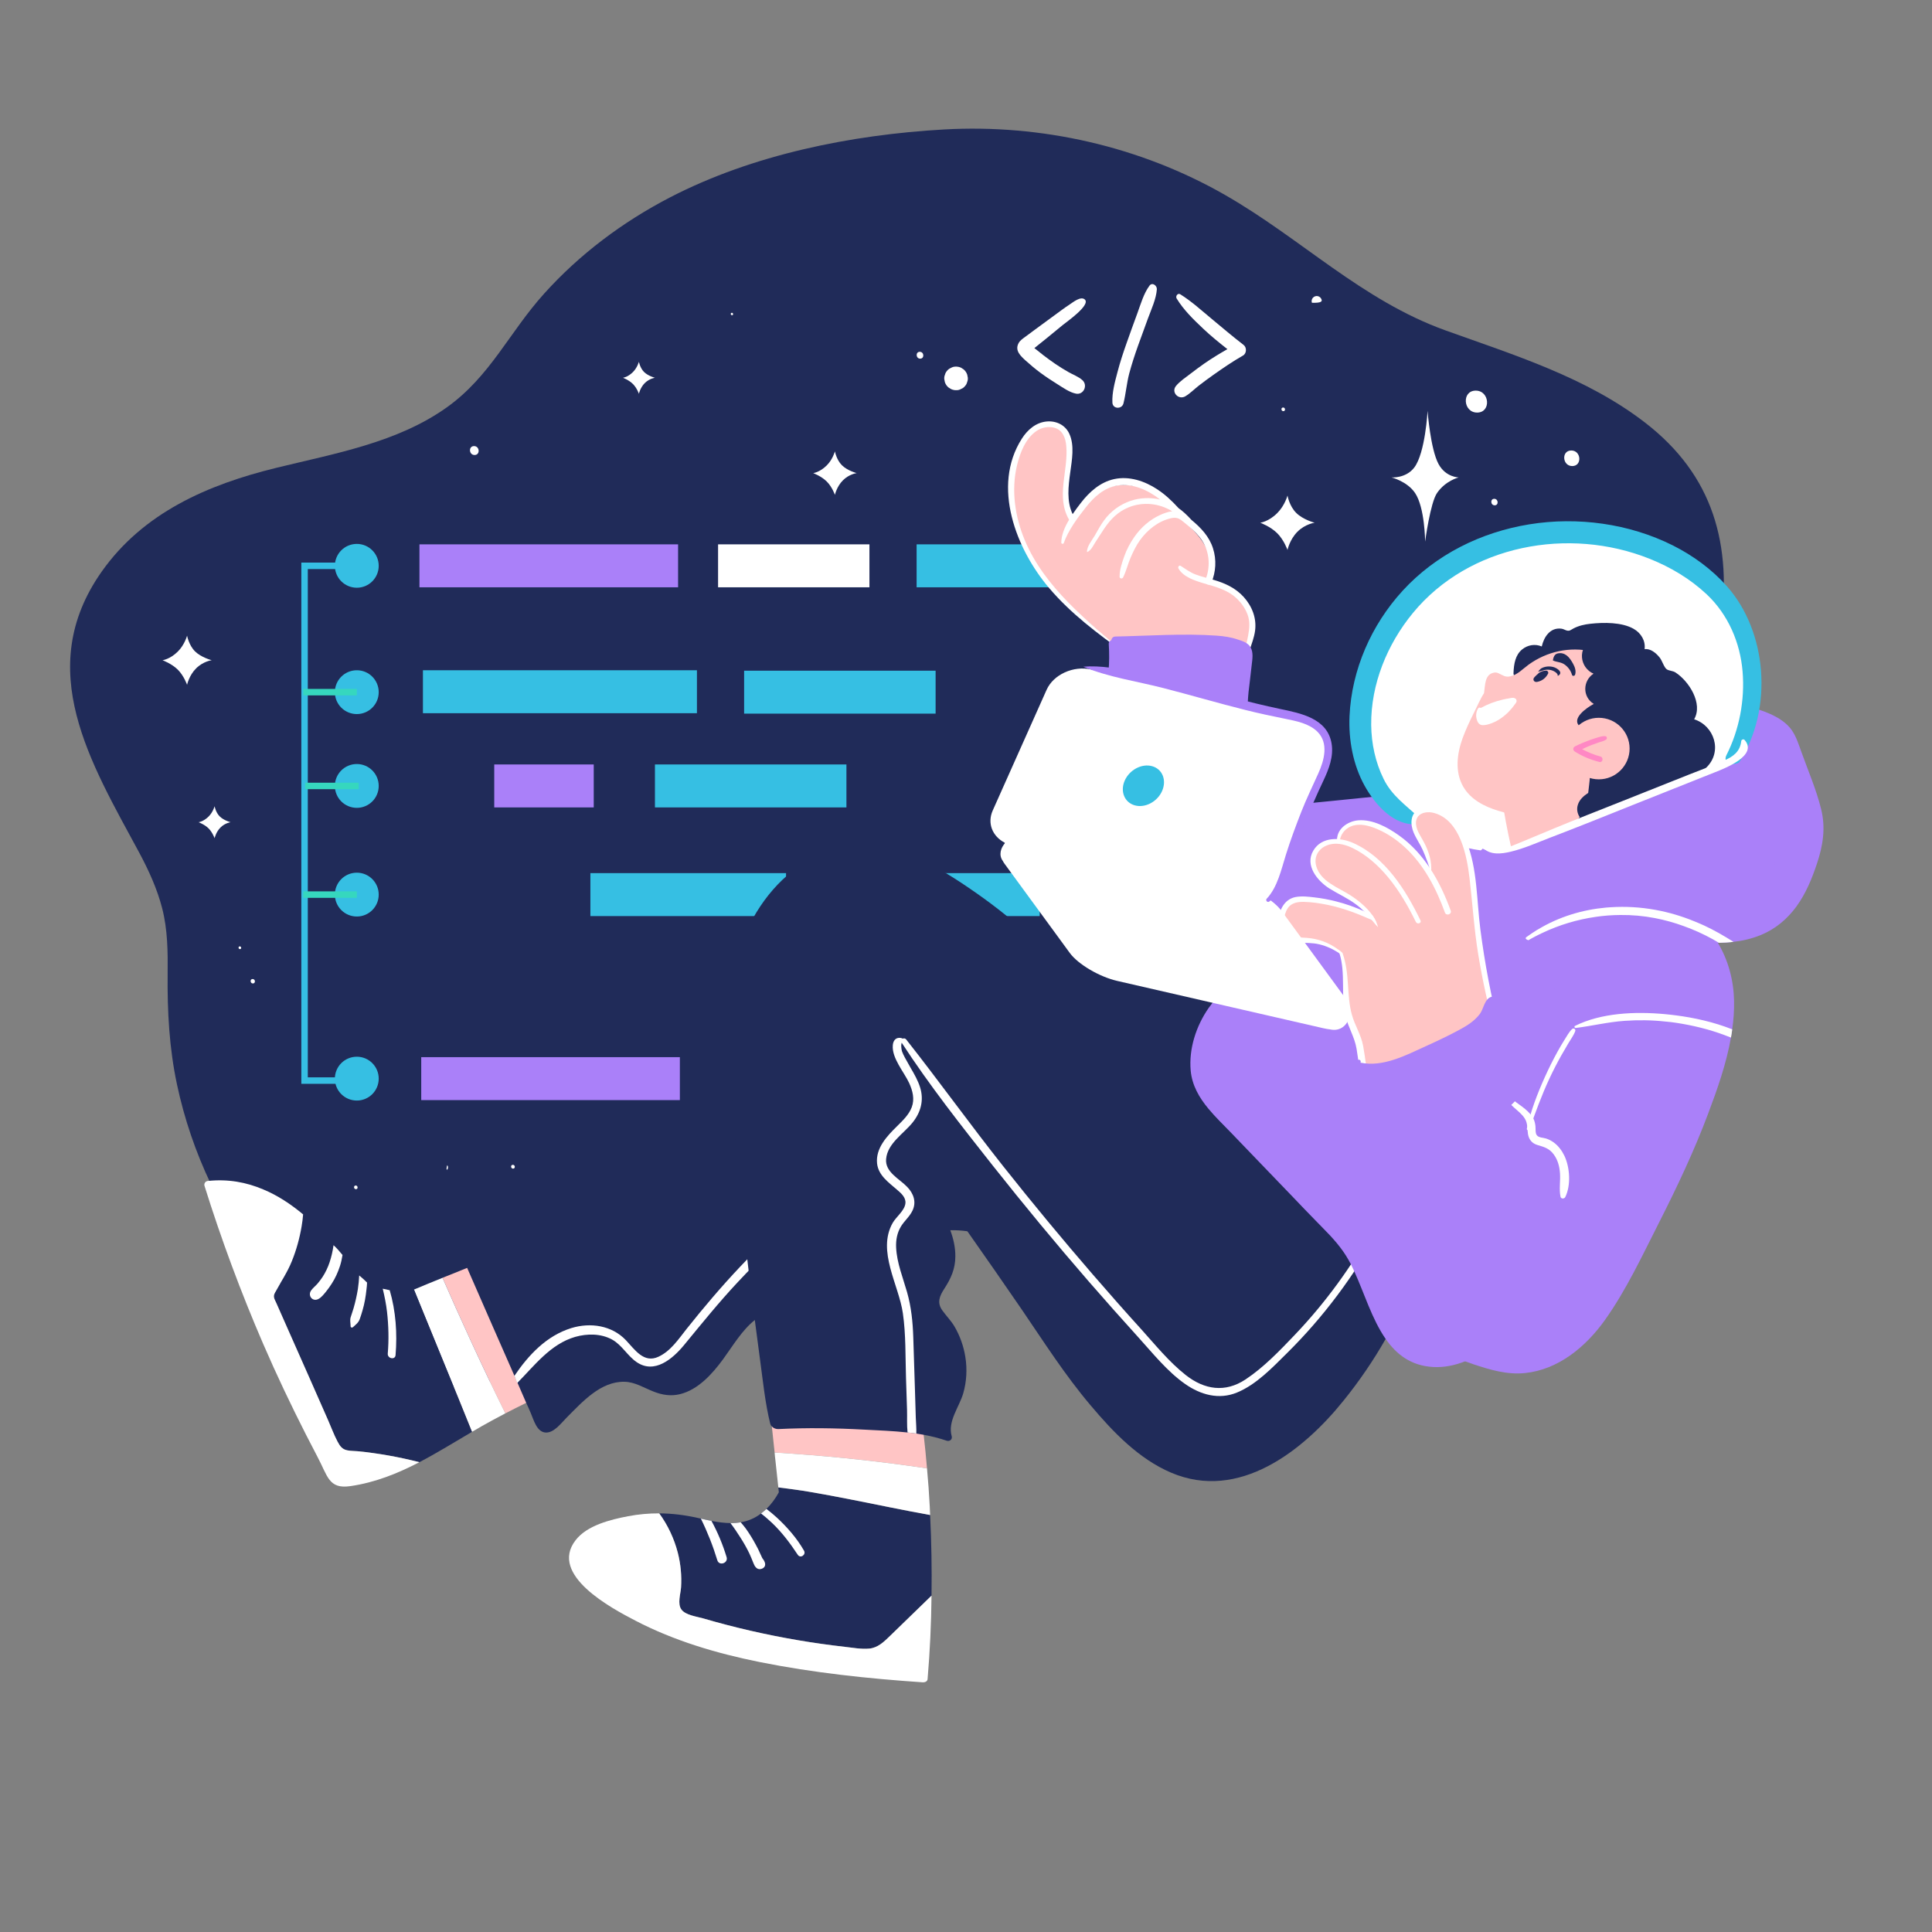 <?xml version="1.0" encoding="UTF-8" standalone="no"?><!DOCTYPE svg PUBLIC "-//W3C//DTD SVG 1.1//EN" "http://www.w3.org/Graphics/SVG/1.1/DTD/svg11.dtd"><svg width="100%" height="100%" viewBox="0 0 590 590" version="1.1" xmlns="http://www.w3.org/2000/svg" xmlns:xlink="http://www.w3.org/1999/xlink" xml:space="preserve" xmlns:serif="http://www.serif.com/" style="fill-rule:evenodd;clip-rule:evenodd;stroke-linejoin:round;stroke-miterlimit:2;"><rect x="0" y="0" width="590" height="590" fill="#808080" stroke="none"/><rect id="Artboard4" x="-1831" y="-33" width="4285.86" height="2543.15" style="fill:none;"/><path d="M516.911,237.866c-9.063,39.471 -22.249,77.807 -37.679,115.553c-4.826,11.796 -10.376,22.062 -21.048,29.672c-19.621,13.984 -45.813,4.892 -65.003,-5.215c-15.611,-8.216 -30.157,-20.238 -47.15,-25.449c-16.584,-5.082 -34.71,-3.969 -51.25,0.662c-21.048,5.888 -40.125,17.131 -58.84,28.423c-23.971,14.469 -49.687,29.792 -76.49,37.946c-10.536,3.208 -21.661,5.313 -32.582,3.763c-16.086,-2.283 -26.531,-13.868 -36.522,-25.595c-9.834,-11.508 -19.327,-22.064 -25.988,-36.116c-4.622,-9.697 -8.089,-19.89 -10.309,-30.324c-2.379,-11.192 -2.968,-22.337 -2.855,-33.725c0.068,-6.709 0.023,-13.526 -1.676,-20.108c-1.518,-5.886 -4.079,-11.514 -6.979,-16.925c-14.772,-27.392 -32.49,-56.012 -11.509,-85.836c12.733,-18.067 32.444,-26.599 53.288,-31.709c18.036,-4.422 37.045,-7.712 52.157,-18.501c13.255,-9.476 18.987,-22.836 29.704,-34.729c10.83,-12.031 24.016,-21.905 38.381,-29.35c25.263,-13.098 55.441,-19.168 83.717,-20.768c29.704,-1.681 59.906,5.169 85.758,19.959c23.382,13.375 41.779,32.194 67.427,41.417c21.003,7.55 43.026,14.333 60.925,28.156c20.912,16.141 26.667,37.346 23.042,63.107c-2.175,15.416 -5.052,30.637 -8.519,45.692Z" style="fill:#202b59;fill-rule:nonzero;"/><path d="M393.181,167.94c-0,0 -1.065,-3.038 -3.127,-5.093c-2.039,-2.051 -5.188,-3.213 -5.188,-3.213c-0,-0 2.56,-0.308 5.188,-2.948c2.311,-2.295 3.127,-5.356 3.127,-5.356c-0,-0 0.543,3.195 2.65,5.288c2.085,2.098 5.642,3.016 5.642,3.016c0,-0 -2.854,0.351 -5.256,2.746c-2.379,2.395 -3.036,5.56 -3.036,5.56Z" style="fill:#fff;fill-rule:nonzero;"/><path d="M195.113,120.256c-0,-0 -0.612,-1.788 -1.836,-2.998c-1.2,-1.207 -3.036,-1.892 -3.036,-1.892c0,0 1.496,-0.181 3.036,-1.735c1.36,-1.35 1.836,-3.152 1.836,-3.152c-0,0 0.339,1.881 1.563,3.113c1.246,1.235 3.331,1.774 3.331,1.774c-0,0 -1.677,0.209 -3.104,1.618c-1.405,1.409 -1.79,3.272 -1.79,3.272Z" style="fill:#fff;fill-rule:nonzero;"/><path d="M65.537,255.983c0,0 -0.634,-1.788 -1.835,-2.998c-1.201,-1.207 -3.059,-1.889 -3.059,-1.889c-0,-0 1.496,-0.184 3.059,-1.738c1.359,-1.35 1.835,-3.152 1.835,-3.152c0,0 0.317,1.881 1.563,3.114c1.224,1.232 3.331,1.776 3.331,1.776c-0,-0 -1.699,0.206 -3.104,1.615c-1.405,1.41 -1.79,3.272 -1.79,3.272Z" style="fill:#fff;fill-rule:nonzero;"/><path d="M57.131,209.128c0,0 -0.951,-2.746 -2.809,-4.604c-1.858,-1.855 -4.69,-2.904 -4.69,-2.904c-0,-0 2.311,-0.279 4.69,-2.667c2.084,-2.075 2.809,-4.84 2.809,-4.84c0,0 0.522,2.887 2.402,4.783c1.903,1.892 5.12,2.724 5.12,2.724c0,-0 -2.582,0.317 -4.757,2.483c-2.176,2.166 -2.765,5.025 -2.765,5.025Z" style="fill:#fff;fill-rule:nonzero;"/><path d="M435.21,165.398c-0,-0 -0.068,-10.404 -3.082,-14.857c-2.447,-3.595 -7.205,-4.744 -7.205,-4.744c0,0 4.418,0.351 6.979,-3.031c3.376,-4.475 4.055,-17.294 4.055,-17.294c0,-0 0.861,11.634 3.354,16.249c2.22,4.076 6.162,4.076 6.162,4.076c0,0 -3.987,0.945 -6.615,4.744c-2.063,2.955 -3.648,14.857 -3.648,14.857Z" style="fill:#fff;fill-rule:nonzero;"/><path d="M254.973,151.126c-0,0 -0.838,-2.429 -2.492,-4.074c-1.632,-1.64 -4.147,-2.569 -4.147,-2.569c0,0 2.039,-0.249 4.147,-2.361c1.834,-1.835 2.492,-4.284 2.492,-4.284c-0,-0 0.453,2.555 2.129,4.232c1.677,1.677 4.509,2.413 4.509,2.413c-0,0 -2.288,0.279 -4.191,2.196c-1.926,1.914 -2.447,4.447 -2.447,4.447Z" style="fill:#fff;fill-rule:nonzero;"/><rect x="219.288" y="166.236" width="46.221" height="13.114" style="fill:#fff;fill-rule:nonzero;"/><rect x="279.918" y="166.236" width="57.481" height="13.114" style="fill:#36bfe3;fill-rule:nonzero;"/><rect x="180.295" y="266.638" width="59.747" height="13.116" style="fill:#36bfe3;fill-rule:nonzero;"/><rect x="150.932" y="233.453" width="30.383" height="13.116" style="fill:#aa80f9;fill-rule:nonzero;"/><rect x="251.257" y="266.638" width="66.249" height="13.116" style="fill:#36bfe3;fill-rule:nonzero;"/><rect x="227.24" y="204.817" width="58.478" height="13.116" style="fill:#36bfe3;fill-rule:nonzero;"/><rect x="200.007" y="233.453" width="58.478" height="13.116" style="fill:#36bfe3;fill-rule:nonzero;"/><rect x="128.637" y="322.839" width="78.983" height="13.116" style="fill:#aa80f9;fill-rule:nonzero;"/><rect x="128.093" y="166.236" width="78.983" height="13.114" style="fill:#aa80f9;fill-rule:nonzero;"/><rect x="129.158" y="204.683" width="83.673" height="13.116" style="fill:#36bfe3;fill-rule:nonzero;"/><path d="M115.654,172.793c0,3.693 -2.991,6.691 -6.683,6.691c-3.716,-0 -6.707,-2.998 -6.707,-6.691c0,-3.695 2.991,-6.693 6.707,-6.693c3.692,0 6.683,2.998 6.683,6.693Z" style="fill:#36bfe3;fill-rule:nonzero;"/><path d="M115.654,211.376c0,3.695 -2.991,6.69 -6.683,6.69c-3.716,0 -6.707,-2.995 -6.707,-6.69c0,-3.698 2.991,-6.693 6.707,-6.693c3.692,-0 6.683,2.995 6.683,6.693Z" style="fill:#36bfe3;fill-rule:nonzero;"/><path d="M115.654,240.012c0,3.695 -2.991,6.691 -6.683,6.691c-3.716,-0 -6.707,-2.996 -6.707,-6.691c0,-3.698 2.991,-6.693 6.707,-6.693c3.692,0 6.683,2.995 6.683,6.693Z" style="fill:#36bfe3;fill-rule:nonzero;"/><path d="M115.654,273.195c0,3.696 -2.991,6.693 -6.683,6.693c-3.716,0 -6.707,-2.997 -6.707,-6.693c0,-3.693 2.991,-6.692 6.707,-6.692c3.692,-0 6.683,2.999 6.683,6.692Z" style="fill:#36bfe3;fill-rule:nonzero;"/><path d="M115.654,329.396c0,3.698 -2.991,6.693 -6.683,6.693c-3.716,0 -6.707,-2.995 -6.707,-6.693c0,-3.697 2.991,-6.692 6.707,-6.692c3.692,-0 6.683,2.995 6.683,6.692Z" style="fill:#36bfe3;fill-rule:nonzero;"/><path d="M108.971,330.98l-16.948,0l0,-159.175l16.948,0l-0,1.976l-14.977,0l0,155.223l14.977,0l-0,1.976Z" style="fill:#36bfe3;fill-rule:nonzero;"/><rect x="92.612" y="210.386" width="16.358" height="1.976" style="fill:#36d7be;fill-rule:nonzero;"/><rect x="93.201" y="239.024" width="16.336" height="1.976" style="fill:#36d7be;fill-rule:nonzero;"/><rect x="92.612" y="272.208" width="16.358" height="1.978" style="fill:#36d7be;fill-rule:nonzero;"/><path d="M210.27,362.405c-6.23,3.528 -13.254,5.98 -20.029,8.551c4.487,10.153 8.996,20.326 13.346,30.521c1.336,3.154 3.081,5.438 -0.567,7.244c-3.036,1.495 -6.095,2.948 -9.176,4.382c-0.589,0.269 -1.156,0.539 -1.745,0.809c-10.444,4.814 -21.048,9.402 -31.402,14.489c-2.13,1.04 -4.237,2.118 -6.367,3.219c-3.739,-7.535 -7.341,-15.134 -10.853,-22.795c-2.855,-6.187 -5.619,-12.375 -8.337,-18.604c2.492,-1.015 5.007,-2.032 7.521,-3.029c6.276,-2.51 12.552,-4.982 18.806,-7.495c8.089,-3.217 16.155,-6.477 24.265,-9.654c0.68,-0.27 1.36,-0.539 2.04,-0.831c-0.045,-0.642 0.861,-0.952 1.359,-0.537c6.707,-2.762 13.527,-5.814 20.505,-7.495c0.725,-0.188 1.359,0.809 0.634,1.225Z" style="fill:#ffc5c5;fill-rule:nonzero;"/><path d="M407.092,350.674c-0.385,2.034 -1.314,3.819 -2.538,5.46c0.544,5.689 -0.543,11.376 -2.854,16.546c-2.13,4.838 -5.28,9.24 -9.063,12.79c-9.108,8.594 -21.479,12.91 -33.555,12.478c-6.186,-0.209 -12.28,-1.641 -17.967,-4.256c-2.198,-1.019 -4.305,-2.161 -6.435,-3.366c-2.016,-1.142 -3.988,-2.325 -6.004,-3.444c-2.062,-1.185 -4.192,-2.304 -6.367,-3.281c-6.888,-3.072 -14.341,-4.901 -21.615,-6.605c-1.744,-0.414 -3.511,-0.765 -5.278,-0.994c-1.722,-0.229 -3.444,-0.354 -5.212,-0.31c-0.317,-0 -0.657,-0 -0.996,0.02c-3.671,0.186 -7.296,0.913 -10.921,1.64c-1.495,0.311 -2.991,0.623 -4.486,0.934c-0.974,0.208 -1.926,0.414 -2.855,0.623c-1.473,0.31 -2.946,0.623 -4.395,0.956c-1.564,0.331 -3.422,0.478 -4.872,1.203c-1.586,0.809 -2.084,2.554 -2.764,4.173c-2.062,4.899 -4.826,10.067 -9.267,12.892c-4.984,3.156 -10.694,0.748 -15.792,2.887c-0.385,0.143 -0.747,0.331 -1.11,0.539c-1.11,0.664 -1.677,1.079 -2.243,1.557c-3.92,3.113 -6.684,7.848 -9.652,11.917c-3.353,4.588 -7.658,9.342 -13.163,10.712c-2.787,0.685 -5.461,0.27 -8.112,-0.79c-2.945,-1.14 -5.687,-2.946 -8.904,-2.989c-7.228,-0.124 -12.733,6.041 -17.604,10.921c-1.7,1.702 -3.988,4.878 -6.617,4.568c-2.56,-0.313 -3.443,-3.78 -4.35,-5.896c-0.453,-1.06 -0.906,-2.098 -1.404,-3.158c-0.771,-1.826 -1.564,-3.652 -2.379,-5.481c-5.416,-12.33 -10.559,-24.019 -15.657,-35.728c-0.475,-1.121 0.136,-1.889 0.748,-2.222c18.035,-9.446 36.093,-18.933 53.879,-28.94c8.995,-5.064 17.921,-10.275 26.69,-15.715c6.57,-4.049 13.05,-8.223 19.462,-12.541c7.137,-4.794 14.161,-9.756 21.525,-14.138c3.579,-2.136 7.204,-4.13 10.943,-5.893c3.421,-1.6 7.069,-3.469 10.875,-3.324c3.897,0.125 7.703,2.243 11.283,3.759c4.35,1.847 8.701,3.716 13.051,5.519c8.451,3.51 16.925,7.019 25.33,10.631c6.322,2.742 12.688,5.587 18.715,9.095c1.292,0.747 2.561,1.536 3.829,2.347c1.971,1.264 4.01,3.154 6.186,4.565c1.042,-0.455 2.061,-0.913 3.058,-1.411c4.622,-2.409 8.406,-4.568 12.099,-6.956c3.58,-2.284 7.069,-4.733 10.536,-7.203c1.382,-0.997 2.945,-2.139 4.758,-1.681c1.767,0.455 2.628,2.076 3.466,3.548c2.198,3.779 4.192,7.744 5.823,11.773c1.586,3.883 3.036,8.075 2.175,12.269Z" style="fill:#202b59;fill-rule:nonzero;"/><path d="M245.661,370.252c-0.023,-0.485 -0.635,-0.957 -1.11,-0.58c-13.074,10.379 -24.538,23.169 -34.915,36.208c-2.425,3.07 -4.849,6.745 -8.565,8.449c-4.463,2.075 -7.182,-2.148 -9.946,-5.073c-4.282,-4.486 -10.785,-5.474 -16.63,-3.689c-7.613,2.345 -13.096,8.234 -17.401,14.587c0.114,0.229 0.771,1.98 0.861,2.186c5.188,-5.211 10.128,-11.897 17.695,-14.077c3.671,-1.035 7.839,-1.058 11.261,0.811c3.036,1.681 4.644,4.919 7.477,6.87c5.46,3.782 11.011,-0.954 14.478,-5.145c5.369,-6.521 10.649,-13.083 16.449,-19.268c6.547,-7.037 13.616,-13.556 20.527,-20.242c0.34,-0.324 0.158,-0.806 -0.181,-1.037Z" style="fill:#fff;fill-rule:nonzero;"/><path d="M283.09,448.416c-0.929,-0.147 -1.858,-0.292 -2.81,-0.415c-14.5,-2.077 -29.091,-3.55 -43.727,-4.422c-0.272,-2.658 -0.567,-5.295 -0.839,-7.951c-0.521,-4.839 -0.997,-9.676 -1.472,-14.493c-0.476,-4.629 -0.952,-9.258 -1.428,-13.907c-0.498,0.061 -0.635,-0.521 -0.272,-0.603c0.046,-1.62 -0.113,-3.199 -0.272,-4.774c-0.521,-5.338 -1.019,-10.694 -1.427,-16.03c-0.091,-0.933 -0.159,-1.846 -0.204,-2.782c-0.317,-3.944 -0.567,-7.869 -0.748,-11.811c0.816,3.591 1.292,7.203 1.745,10.816c0.136,0.871 0.249,1.743 0.34,2.638c0.657,5.437 1.291,10.877 1.88,16.338c0.181,1.785 0.386,3.571 0.566,5.356c15,-0.354 28.232,-0.832 41.44,-0.498c0.862,0.188 1.156,0.561 1.247,1.098c0.679,4.07 1.405,8.118 2.129,12.167c0.839,4.817 1.654,9.611 2.266,14.471c0.227,1.516 0.408,3.03 0.566,4.545c0.409,3.406 0.726,6.831 1.02,10.257Z" style="fill:#ffc5c5;fill-rule:nonzero;"/><path d="M284.472,487.28c-4.214,4.11 -8.451,8.222 -12.71,12.332c-1.836,1.765 -3.648,3.591 -6.322,3.84c-2.424,0.229 -5.029,-0.269 -7.477,-0.539c-4.735,-0.541 -9.493,-1.205 -14.228,-2.014c-9.788,-1.661 -19.463,-3.881 -28.979,-6.664c-1.925,-0.561 -5.437,-0.978 -6.683,-2.741c-1.247,-1.765 -0.227,-4.756 -0.091,-6.747c0.227,-3.551 -0.114,-7.142 -0.997,-10.588c-1.133,-4.359 -3.059,-8.428 -5.664,-12.001c3.919,0.022 7.794,0.5 11.668,1.373c0.34,0.081 0.702,0.165 1.042,0.226c1.088,0.252 2.176,0.499 3.24,0.705c1.971,0.374 3.897,0.646 5.8,0.666c1.066,0.023 2.108,-0.061 3.127,-0.249c2.153,-0.354 4.215,-1.163 6.208,-2.678c0.816,-0.621 1.246,-1.018 1.654,-1.412c1.518,-1.475 2.764,-3.197 3.784,-5.066c-0.046,-0.498 -0.09,-0.995 -0.158,-1.493c3.171,0.394 6.366,0.809 9.538,1.348c8.224,1.391 16.404,3.113 24.583,4.733c4.055,0.809 8.156,1.62 12.235,2.347c0.407,8.2 0.543,16.422 0.43,24.622Z" style="fill:#202b59;fill-rule:nonzero;"/><path d="M436.297,378.161c-0.68,2.307 -1.427,4.59 -2.243,6.831c-1.835,5.191 -3.92,10.296 -6.321,15.26c-0.136,0.269 -0.272,0.559 -0.408,0.829c-1.292,2.658 -2.696,5.252 -4.169,7.805c-3.738,6.582 -8.044,12.872 -12.801,18.769c-12.371,15.423 -32.038,30.914 -52.723,22.068c-9.902,-4.214 -17.764,-12.456 -24.561,-20.531c-7.839,-9.24 -14.341,-19.474 -21.161,-29.459c-5.438,-7.953 -10.966,-15.842 -16.494,-23.731c-1.994,-2.866 -4.011,-5.75 -6.027,-8.637c-3.354,-4.796 -6.684,-9.611 -9.992,-14.448c1.563,7.225 6.684,13.202 9.697,19.949c0.408,0.916 0.793,1.849 1.11,2.826c0.952,2.553 1.564,5.272 1.541,7.991c-0,3.781 -1.336,6.727 -3.353,9.842c-1.473,2.261 -2.334,4.277 -0.612,6.663c1.201,1.681 2.629,3.095 3.693,4.878c1.677,2.866 2.81,6.043 3.331,9.344c0.589,3.675 0.385,7.536 -0.657,11.127c-1.247,4.216 -4.804,8.512 -3.512,13.057c0.272,0.997 -0.657,1.684 -1.541,1.371c-2.311,-0.786 -4.645,-1.371 -7.024,-1.806c-0.747,-0.142 -1.495,-0.269 -2.243,-0.374c-0.883,-0.122 -1.79,-0.247 -2.673,-0.33c-4.418,-0.479 -8.881,-0.644 -13.277,-0.873c-8.814,-0.478 -17.446,-0.602 -26.237,-0.165c-0.68,0.02 -1.45,-0.272 -1.926,-0.789c-0.249,-0.231 -0.408,-0.521 -0.498,-0.851c-1.564,-6.313 -2.198,-12.872 -3.082,-19.329c-0.566,-4.11 -1.11,-8.22 -1.631,-12.332c-0.294,-2.139 -0.567,-4.278 -0.838,-6.437c-0.34,-2.844 -0.703,-5.71 -1.042,-8.574c-0.114,-0.913 -0.227,-1.805 -0.318,-2.698c-1.767,-14.99 -3.194,-30.041 -4.327,-45.092c-0.318,-4.133 -0.589,-8.263 -0.861,-12.394c-0.385,-5.773 -0.612,-11.544 -0.748,-17.316c-0.543,-21.3 12.122,-47.023 34.779,-51.672c15.067,-3.095 29.137,5.501 40.986,13.785c12.507,8.738 23.677,19.12 33.465,30.768c8.201,9.715 15.498,20.137 23.563,29.937c1.314,1.638 2.697,3.237 4.078,4.837c2.425,2.802 4.985,5.501 7.613,8.095c1.45,1.414 2.945,2.783 4.441,4.112c1.11,0.954 2.9,3.113 4.282,2.905c1.541,-0.227 3.331,-1.742 4.781,-2.864c0.362,-0.292 0.68,-0.539 0.997,-0.748l5.098,-3.486c3.104,-2.098 6.185,-4.197 9.266,-6.313c2.175,-2.284 5.755,-2.698 8.814,-1.661c4.124,1.58 6.367,5.026 8.36,8.388c0.408,0.707 0.816,1.412 1.224,2.076c0.793,1.33 1.654,2.614 2.583,3.84c0.951,1.246 1.948,2.431 3.036,3.55c2.107,2.18 4.44,4.092 7.046,5.71c3.67,2.261 10.037,3.426 10.853,8.428c0.43,2.658 -0.589,5.379 -1.337,7.869Z" style="fill:#202b59;fill-rule:nonzero;"/><path d="M279.669,432.95c0.045,1.577 0.226,3.215 0.158,4.835c-0.883,-0.124 -1.79,-0.247 -2.673,-0.33c-0.25,-2.284 -0.091,-4.733 -0.159,-6.913c-0.091,-3.26 -0.226,-6.518 -0.317,-9.779c-0.204,-6.518 -0.022,-13.225 -0.951,-19.682c-1.224,-8.678 -7.976,-19.018 -3.127,-27.61c1.087,-1.91 3.648,-3.738 3.897,-5.981c0.204,-1.763 -1.269,-3.073 -2.492,-4.11c-2.561,-2.244 -5.755,-4.38 -6.163,-8.078c-0.476,-4.669 3.036,-8.365 6.095,-11.373c1.722,-1.704 3.602,-3.469 4.486,-5.776c0.951,-2.51 0.294,-5.043 -0.771,-7.388c-1.54,-3.365 -5.346,-7.62 -5.007,-11.544c0.091,-1.226 0.703,-2.284 2.039,-2.284c0.952,0.021 1.609,0.521 1.677,1.455c-1.609,-1.122 -1.11,2.098 -0.884,2.739c0.227,0.625 0.544,1.246 0.861,1.849c0.566,1.058 1.178,2.096 1.767,3.154c1.111,1.889 2.221,3.842 2.878,5.938c1.223,3.924 0.227,7.599 -2.311,10.753c-2.742,3.408 -7.635,6.333 -8.066,11.088c-0.385,4.049 4.078,6.061 6.457,8.574c1.904,1.973 2.855,4.547 1.609,7.182c-0.838,1.808 -2.447,3.115 -3.49,4.797c-1.223,1.973 -1.631,4.234 -1.517,6.539c0.226,4.671 2.062,9.135 3.33,13.578c1.292,4.527 1.745,9.052 1.904,13.744c0.181,5.46 0.339,10.92 0.521,16.381c0.068,2.762 0.158,5.501 0.249,8.242Z" style="fill:#fff;fill-rule:nonzero;"/><path d="M419.304,375.012c-6.547,11.84 -14.545,22.818 -23.88,32.617c-4.6,4.819 -9.471,9.919 -15.044,13.619c-6.231,4.133 -12.553,3.158 -18.262,-1.321c-5.121,-4.026 -9.335,-9.271 -13.685,-14.086c-4.962,-5.469 -9.833,-10.995 -14.659,-16.576c-9.357,-10.825 -18.488,-21.852 -27.37,-33.065c-10.105,-12.752 -19.598,-25.981 -29.658,-38.753c-0.68,-0.854 -2.017,0.02 -1.405,0.952c8.474,13.036 18.239,25.4 27.869,37.599c9.493,11.99 19.235,23.767 29.25,35.313c4.985,5.73 10.014,11.404 15.112,17.02c4.486,4.944 8.836,10.447 14.342,14.31c4.735,3.315 10.332,4.897 15.86,2.608c5.913,-2.442 10.784,-7.61 15.248,-12.022c11.125,-10.993 20.55,-23.633 28.027,-37.368c0.612,-1.103 -1.133,-1.942 -1.745,-0.847Z" style="fill:#fff;fill-rule:nonzero;"/><path d="M380.425,183.954c-2.04,-2.139 -4.781,-3.383 -7.409,-4.629c-1.292,-0.623 -2.583,-1.201 -3.897,-1.794c0.747,-2.601 0.997,-5.273 0.158,-7.989c-1.245,-3.995 -4.01,-6.77 -6.842,-9.704c-4.146,-4.321 -9.674,-11.363 -16.313,-11.476c-2.968,-0.623 -6.117,-0.222 -8.972,0.881c-3.24,1.264 -5.936,3.455 -7.771,6.428c-0.862,1.405 -1.428,2.819 -1.722,4.271c-0.567,-1.332 -0.997,-2.712 -1.247,-4.14c-0.77,-4.524 -0.702,-9.364 -0.249,-13.87c0.34,-3.487 0.975,-6.376 -0.725,-9.57c-3.829,-7.33 -10.536,-1.12 -13.322,3.283c-3.716,5.895 -4.033,13.311 -2.787,20.121c0.77,4.192 1.608,8.155 3.671,11.87c1.268,2.243 2.718,4.756 4.508,6.831c3.263,5.669 7.953,9.759 13.028,13.953c3.285,2.7 7.703,7.012 11.465,9.765c0.86,0.625 0.747,-0.798 1.744,-0.299c-0.408,1.472 -0.884,2.907 -1.405,4.359c-1.223,3.342 -1.926,7.744 1.541,10.028c1.631,1.078 3.761,1.246 5.619,1.597c2.628,0.501 5.234,0.997 7.862,1.496c2.515,0.478 4.985,0.956 7.477,1.411c2.243,0.415 4.622,1.081 6.933,0.997c4.645,-0.188 5.551,-4.817 6.547,-8.512c1.088,-3.945 1.904,-7.994 2.425,-12.063c2.198,-4.316 3.353,-9.403 -0.317,-13.245Z" style="fill:#ffc5c5;fill-rule:nonzero;"/><path d="M379.813,182.314c-2.492,-2.753 -5.664,-4.199 -9.153,-5.227c-1.858,-0.542 -3.739,-0.973 -5.551,-1.652c-1.7,-0.644 -3.059,-1.665 -4.554,-2.628c-0.499,-0.313 -0.907,0.371 -0.68,0.781c1.45,2.604 5.03,3.75 7.726,4.548c3.625,1.071 7.205,1.935 10.037,4.604c1.495,1.397 2.719,3.16 3.399,5.095c0.724,2.053 0.521,4.087 0.135,6.186c-0.656,3.679 -2.039,7.236 -1.404,11.024c0.091,0.515 0.906,0.485 0.838,-0.052c-0.499,-4.404 2.107,-8.152 2.674,-12.393c0.498,-3.85 -0.907,-7.432 -3.467,-10.286Z" style="fill:#fff;fill-rule:nonzero;"/><path d="M370.433,167.464c-1.133,-3.598 -3.693,-6.308 -6.548,-8.662c-1.586,-1.719 -2.719,-2.735 -3.942,-3.6c-2.22,-2.431 -4.237,-4.264 -6.526,-5.771c-3.829,-2.522 -8.541,-4.117 -13.14,-3.129c-4.26,0.913 -7.613,3.913 -10.196,7.271c-0.816,1.04 -1.677,2.202 -2.515,3.435c-1.881,-3.977 -1.314,-8.481 -0.725,-12.774c0.498,-3.725 1.359,-8.216 -0.295,-11.786c-1.246,-2.697 -4.033,-4.004 -6.933,-3.732c-3.285,0.308 -5.845,2.544 -7.567,5.252c-9.289,14.566 -1.7,33.784 8.36,45.636c6.661,7.839 14.818,13.886 23.111,19.884c-11.51,-9.874 -24.493,-20.084 -30.542,-34.455c-3.014,-7.191 -4.237,-15.359 -2.379,-23.013c0.928,-3.765 2.582,-8.118 5.913,-10.397c1.541,-1.056 3.557,-1.491 5.393,-1.022c2.605,0.666 3.512,3.138 3.715,5.556c0.703,7.655 -3.262,15.42 0.861,22.559c-1.337,2.239 -2.356,4.643 -2.379,7.001c0,0.379 0.612,0.512 0.748,0.145c1.382,-3.92 4.214,-7.701 6.775,-10.964c2.424,-3.09 5.505,-5.931 9.515,-6.6c4.781,-0.799 9.448,1.371 13.142,4.244c-2.855,-0.648 -6.005,-0.612 -9.018,0.41c-3.24,1.097 -6.072,3.183 -8.089,5.934c-1.064,1.459 -1.926,3.038 -2.809,4.606c-0.793,1.392 -2.538,3.462 -2.402,5.107c1.201,-0.426 1.836,-1.892 2.47,-2.886c0.951,-1.464 1.881,-2.939 2.855,-4.387c1.881,-2.8 4.191,-5.098 7.363,-6.382c4.464,-1.813 9.38,-1.242 13.322,1.185c-1.291,0.161 -2.582,0.639 -3.67,1.13c-3.217,1.457 -5.936,3.875 -7.93,6.772c-1.269,1.827 -2.333,3.821 -3.059,5.921c-0.702,1.98 -1.427,4.08 -1.404,6.19c-0,0.58 0.815,0.684 1.065,0.208c0.951,-1.901 1.427,-4.019 2.265,-5.977c0.816,-1.892 1.7,-3.738 2.901,-5.415c2.288,-3.151 5.505,-5.753 9.334,-6.668c1.269,-0.303 2.198,-0.226 3.24,0.544c0.816,0.603 1.609,1.273 2.379,1.931c1.564,1.332 3.036,2.766 4.146,4.522c2.175,3.509 2.448,7.998 0.861,11.788c-0.521,1.208 1.337,2.105 1.835,0.888c1.383,-3.335 1.609,-7.044 0.499,-10.499Z" style="fill:#fff;fill-rule:nonzero;"/><path d="M468.946,286.173c-2.062,0.664 -4.101,1.287 -6.14,1.908c-0.476,0.852 -0.952,1.704 -1.473,2.533c-1.087,1.641 -3.783,0.415 -2.968,-1.244c-14.297,4.088 -28.774,7.328 -43.411,10.191c-8.202,1.621 -16.449,3.302 -24.719,4.65c-7.363,1.185 -14.84,1.744 -22.249,0.625c-13.594,-2.078 -26.464,-9.26 -34.394,-20.636c-3.692,-5.293 -6.253,-11.358 -7.453,-17.69c-1.451,-7.534 -0.477,-14.945 1.563,-22.275c3.897,-14.138 8.496,-28.215 13.843,-41.854c-0.385,-3.716 0.045,-8.202 4.826,-7.91c2.221,0.125 4.396,0.997 6.571,1.455c0.634,-0.023 1.269,-0.043 1.88,-0.063c3.399,-0.041 6.775,0.457 10.151,0.829c1.812,0.21 3.602,0.457 5.414,0.686c1.36,-0.023 2.697,0.021 3.988,0.435c1.133,0.209 2.017,0.313 2.923,0.437c1.178,0.168 1.903,1.432 1.699,2.534c-0.136,0.747 -0.317,1.472 -0.521,2.199c0.204,1.722 0.136,2.762 0.114,3.673c-0,2.014 -0.046,4.008 -0.091,6.002c-0.045,4.339 -0,8.678 -0,13.017c-0,1.95 -0.453,4.547 0.272,6.393c0.702,1.806 2.696,2.223 4.055,3.51c4.305,4.194 0.861,9.176 -1.563,13.639c7.885,-3.115 16.494,-3.735 24.9,-4.567c10.038,-0.977 20.074,-2.096 30.134,-2.948c8.564,-0.727 16.064,0.936 21.977,7.495c8.406,9.342 10.559,23.21 6.299,34.835c1.11,-0.331 2.22,-0.6 3.331,-0.933c1.994,-0.623 3.036,2.429 1.042,3.074Z" style="fill:#aa80f9;fill-rule:nonzero;"/><path d="M506.715,335.686c-1.382,8.822 -3.217,17.605 -5.483,26.259c-3.67,14.036 -7.454,29.606 -21.57,36.499c-3.398,1.66 -6.955,2.907 -10.376,4.506c-3.829,1.786 -7.296,4.171 -10.785,6.539c-3.444,2.345 -7.137,4.692 -11.08,6.228c-3.103,1.226 -6.366,1.931 -9.764,1.743c-6.752,-0.374 -11.193,-3.818 -14.501,-8.574c-4.191,-6.02 -6.57,-14.074 -9.584,-20.634c-0.34,-0.729 -0.657,-1.454 -1.019,-2.14c-0.25,-0.479 -0.499,-0.934 -0.748,-1.369c-2.062,-3.675 -4.849,-6.727 -7.817,-9.718c-0.77,-0.766 -1.54,-1.556 -2.288,-2.345c-2.311,-2.345 -4.577,-4.733 -6.843,-7.1l-14.5,-15.072l-4.531,-4.713c-2.289,-2.365 -4.736,-4.712 -6.843,-7.268c-2.764,-3.342 -4.939,-7.035 -5.37,-11.582c-0.589,-6.727 1.677,-13.64 5.483,-19.123c0.408,-0.557 0.793,-1.078 1.201,-1.595c0.272,-0.356 0.567,-0.689 0.884,-1.019c3.829,-4.36 8.79,-7.371 14.342,-9.26c5.12,-1.745 10.376,-2.823 15.271,-4.899c1.381,-0.602 2.718,-1.266 4.033,-2.075c1.631,-1.02 2.152,-1.373 2.65,-1.765c2.696,-2.075 5.415,-4.797 8.247,-7.515c0.612,-0.583 0.862,-0.832 1.133,-1.102c0.408,-0.394 0.635,-0.602 0.861,-0.808c2.696,-2.534 5.529,-4.985 8.519,-6.832c0.431,-0.269 0.884,-0.539 1.337,-0.768c2.696,-1.472 5.529,-2.428 8.564,-2.512c0.476,-0.021 0.952,-0.021 1.405,-0c2.47,-1.203 4.147,-2.262 5.982,-3.05c1.45,-0.625 2.968,-1.06 4.486,-1.371c0.906,-0.147 1.291,-0.206 1.653,-0.249c0.771,-0.104 1.542,-0.168 2.334,-0.188c3.626,-0.145 7.273,0.394 10.785,1.287c0.816,0.208 1.654,0.437 2.493,0.687c4.893,1.493 9.017,2.968 13.005,4.689c2.877,1.249 5.664,2.617 8.36,4.11c1.609,0.916 3.172,1.913 4.645,2.993c1.586,1.204 2.56,1.992 3.489,2.844c2.016,1.806 3.829,3.82 5.392,6.04c0.295,0.354 0.544,0.727 0.771,1.101c0.385,0.583 0.77,1.183 1.11,1.783c3.715,6.437 5.664,13.744 6.299,21.115c0.09,0.976 0.136,1.744 0.158,2.492c0.431,7.93 -0.521,15.903 -1.79,23.731Z" style="fill:#aa80f9;fill-rule:nonzero;"/><path d="M554.862,263.75c-1.519,4.565 -3.376,9.092 -6.276,13.098c-2.742,3.736 -6.322,6.831 -10.876,8.7c-2.9,1.162 -5.573,1.763 -8.338,2.076c-1.473,0.188 -2.968,0.269 -4.463,0.292c-1.745,0.038 -3.218,-0 -4.645,-0.084c-5.37,-0.31 -10.694,-1.287 -16.041,-1.93c-1.246,-0.168 -2.492,-0.313 -3.738,-0.417c-6.208,-0.499 -12.009,0.249 -17.832,0.5c-1.065,0.039 -2.129,0.082 -3.194,0.082c-1.11,0 -2.243,-0.023 -3.353,-0.082c-2.085,-0.083 -4.124,-0.271 -6.186,-0.562c-0.77,-0.124 -1.473,-0.249 -2.175,-0.373c-2.243,-0.374 -4.441,-0.873 -6.639,-1.473c-3.035,-0.852 -6.344,-1.849 -9.402,-3.179c-0.453,-0.208 -0.884,-0.415 -1.292,-0.621c-2.175,-1.08 -3.738,-2.055 -5.143,-3.219c-1.925,-1.618 -3.353,-3.696 -4.418,-5.916c-0.408,-0.313 -0.816,-0.623 -1.201,-0.936c-1.11,-0.953 -1.631,-1.472 -2.107,-2.034c-0.77,-0.934 -1.45,-1.951 -1.903,-3.032c-0.181,-0.394 -0.34,-0.786 -0.43,-1.203c-0.317,-1.371 -0.408,-2.18 -0.385,-2.988c0.09,-1.308 0.203,-1.933 0.362,-2.554c0.272,-1.164 0.702,-2.306 1.269,-3.426c0.951,-1.91 2.243,-3.718 3.602,-5.358c0.589,-0.664 0.793,-0.911 1.02,-1.142c1.767,-1.991 3.715,-3.881 5.8,-5.644c0.295,-0.228 0.566,-0.478 0.884,-0.707c6.638,-5.48 14.5,-9.819 22.521,-13.453c3.262,-1.473 6.48,-2.844 9.765,-4.153c0.317,-0.145 0.634,-0.268 0.951,-0.374c3.467,-1.389 6.956,-2.676 10.514,-3.861c4.35,-1.43 8.768,-2.678 13.208,-3.652c0.862,-0.186 1.7,-0.354 2.561,-0.519c1.563,-0.293 3.149,-0.542 4.757,-0.748c1.972,-0.249 3.965,-0.435 5.96,-0.521c5.845,-0.288 11.713,0.186 17.241,1.788c0.839,0.206 1.654,0.475 2.47,0.788c0.974,0.311 1.949,0.705 2.878,1.12c2.56,1.141 4.961,2.68 6.525,4.859c1.45,2.055 2.175,4.464 3.013,6.768c2.062,5.773 4.577,11.544 6.027,17.48c1.405,5.709 0.566,11.045 -1.291,16.61Z" style="fill:#aa80f9;fill-rule:nonzero;"/><path d="M532.431,225.851c-0.113,0.064 -0.204,1.72 -0.317,1.786c0.091,-0.315 0.159,-2.23 0.204,-2.54c0.045,-0.32 0.09,-0.639 0.135,-0.956c3.852,-6.394 3.762,-14.949 1.722,-22.08c-2.922,-10.29 -8.949,-21.651 -17.355,-28.389c-8.949,-7.193 -21.547,-10.039 -32.694,-11.02c-11.668,-1.022 -23.631,0.387 -34.439,5.055c-19.19,8.287 -33.804,26.202 -34.461,47.74c-0.317,10.678 2.968,21.445 9.788,29.688c6.548,7.921 16.676,13.143 27.098,14.546c6.615,0.888 15.248,-2.606 21.819,-5.2c6.978,-2.778 12.778,-6.274 19.757,-9.074c7.318,-2.914 14.591,-4.471 21.909,-7.409c6.344,-2.551 12.393,-3.267 16.788,-8.703c0.68,-0.845 0.975,-4.037 0.046,-3.444Z" style="fill:#fff;fill-rule:nonzero;"/><path d="M537.778,204.739c-0.77,-9.522 -4.26,-18.809 -10.445,-25.749c-4.577,-5.146 -10.331,-9.346 -16.472,-12.43c-13.345,-6.688 -29.114,-8.823 -43.818,-6.441c-14.75,2.395 -28.526,9.192 -38.699,20.275c-9.561,10.445 -15.565,24.078 -16.222,38.273c-0.317,7.279 1.065,14.899 4.622,21.313c3.127,5.637 8.904,12.353 15.996,11.693c0.997,-0.095 1.382,-1.298 0.657,-1.966c-4.033,-3.77 -8.338,-6.688 -10.853,-11.804c-2.537,-5.155 -3.738,-10.812 -3.806,-16.538c-0.114,-12.448 4.894,-24.63 12.733,-34.164c17.174,-20.876 47.648,-26.416 72.276,-16.565c6.435,2.572 12.393,6.12 17.469,10.878c6.571,6.194 10.218,14.786 10.943,23.581c0.725,8.675 -0.997,17.761 -4.939,25.532c-1.314,2.638 2.537,4.303 4.033,1.942c5.143,-8.002 7.296,-18.044 6.525,-27.83Z" style="fill:#36bfe3;fill-rule:nonzero;"/><path d="M521.17,234.311c-1.336,1.351 -0.792,1.951 -1.042,3.759c-0.249,1.679 -1.019,3.299 -2.22,4.504c-1.768,1.763 -4.169,2.409 -6.526,2.099c1.292,2.406 -2.061,5.686 -4.009,7.118c-3.399,2.513 -8.429,5.338 -12.734,3.718c-0.453,4.566 -6.412,4.4 -9.743,2.656c-4.712,-2.47 -7.589,-7.348 -9.447,-12.144c-2.697,-6.872 -3.784,-14.222 -6.186,-21.155c-2.243,-6.478 -5.868,-12.396 -7.069,-19.184c0.091,-3.052 0.612,-5.687 2.628,-7.35c1.722,-1.412 4.011,-1.765 6.004,-0.913c0.658,-2.905 2.561,-5.834 5.937,-5.44c0.679,0.063 1.133,0.437 1.744,0.582c0.884,0.188 1.111,-0.165 2.039,-0.663c1.609,-0.83 3.376,-1.224 5.144,-1.412c4.033,-0.437 9.583,-0.519 13.209,1.556c2.265,1.287 3.67,3.694 3.33,6.188c1.79,-0.208 3.444,1.119 4.622,2.594c0.748,0.934 1.314,2.991 2.153,3.571c0.702,0.478 1.857,0.435 2.65,0.956c4.147,2.678 8.474,9.507 5.71,14.304c6.14,1.971 8.723,9.779 3.806,14.656Z" style="fill:#202b59;fill-rule:nonzero;"/><path d="M507.826,224.718c-1.111,6.707 -5.823,12.228 -10.446,16.943c-4.259,4.36 -9.425,8.429 -15.565,9.487c-4.01,0.684 -8.156,0.333 -11.736,-1.389c-1.722,0.082 -3.444,-0.124 -5.144,-0.437c-2.469,-0.458 -4.939,-0.977 -7.318,-1.704c-4.259,-1.287 -8.496,-3.423 -10.785,-7.411c-2.605,-4.545 -1.88,-10.069 -0.181,-14.782c0.997,-2.718 2.266,-5.376 3.557,-7.97c0.975,-1.87 1.813,-3.988 2.991,-5.773c0.363,-2.47 0.182,-5.73 3.014,-6.27c0.521,-0.104 0.974,-0.02 1.45,0.209c1.291,0.582 1.971,1.246 3.511,0.933c2.221,-0.455 3.875,-2.304 5.619,-3.571c5.597,-4.048 12.62,-5.584 19.327,-4.048c3.172,-0.832 7.001,0.935 9.652,2.388c2.855,1.597 5.415,3.738 7.409,6.332c3.783,4.899 5.664,10.921 4.645,17.063Z" style="fill:#ffc5c5;fill-rule:nonzero;"/><path d="M488.25,265.515c-0.046,2.075 -3.036,2.284 -4.487,2.635c-3.058,0.77 -6.094,1.516 -9.153,2.161c-1.541,0.333 -3.081,0.664 -4.599,0.997c-1.043,0.206 -2.288,0.662 -3.376,0.56c-2.153,-0.229 -2.538,-2.823 -2.991,-4.484c-0.816,-2.927 -1.563,-5.877 -2.22,-8.845c-1.201,-5.252 -2.153,-10.567 -2.946,-15.901c-1.064,0.104 -1.178,-1.434 -0.249,-1.747c0.045,-0.705 1.042,-0.809 1.382,-0.227c3.558,-0.498 7.114,-1.101 10.649,-1.826c3.603,-0.727 7.182,-1.973 10.853,-2.512c0.339,-0.064 0.612,0.269 0.657,0.602c0.838,6.954 2.288,13.869 4.168,20.634c0.409,1.434 0.816,2.887 1.269,4.318c0.341,1.104 1.065,2.473 1.043,3.635Z" style="fill:#ffc5c5;fill-rule:nonzero;"/><path d="M462.715,214.962c-1.2,1.704 -2.651,3.24 -4.373,4.402c-0.815,0.581 -1.722,1.059 -2.65,1.433c-0.907,0.351 -2.04,0.725 -3.059,0.643c-1.02,-0.082 -1.541,-1.06 -1.722,-1.994c-0.249,-1.038 -0.091,-2.139 0.453,-3.072c0.181,-0.354 0.589,-0.354 0.838,-0.166c2.107,-1.182 4.328,-1.993 6.684,-2.555c0.635,-0.143 1.246,-0.268 1.903,-0.372c0.453,-0.081 0.952,-0.229 1.428,-0.165c0.408,0.061 0.815,0.29 0.906,0.705c0.113,0.457 -0.159,0.808 -0.408,1.141Z" style="fill:#fff;fill-rule:nonzero;"/><path d="M472.118,204.794c-0.748,0.02 -1.473,0.269 -2.107,0.664c-1.496,1.323 -1.699,1.604 -1.722,1.948c-0.023,0.508 0.385,0.877 0.883,0.859c0.273,-0.011 0.567,-0.093 0.839,-0.181c0.544,-0.172 1.065,-0.451 1.495,-0.807c0.521,-0.43 0.929,-0.947 1.246,-1.554c0.227,-0.451 -0.158,-0.943 -0.634,-0.929Z" style="fill:#202b59;fill-rule:nonzero;"/><path d="M475.788,204.413c-0.612,-0.48 -1.359,-0.763 -2.129,-0.854c-0.771,-0.088 -1.541,-0.02 -2.266,0.227c-0.385,0.129 -0.725,0.292 -1.02,0.564c-0.249,0.238 -0.453,0.51 -0.657,0.802c0.68,-0.179 1.292,-0.349 1.858,-0.508c0.567,-0.149 1.133,-0.176 1.7,-0.086c0.589,0.093 1.11,0.308 1.608,0.621c0.385,0.247 0.929,0.723 0.815,1.248c1.315,-0.645 0.748,-1.509 0.091,-2.014Z" style="fill:#202b59;fill-rule:nonzero;"/><path d="M481.022,205.992c-0.113,0.458 -0.838,0.603 -0.974,0.064c-0.34,-1.214 -1.133,-2.302 -2.152,-3.052c-1.179,-0.881 -2.425,-0.745 -3.671,-1.307c0.227,-1.58 0.839,-2.037 1.609,-2.18c0.951,-0.188 1.88,0.084 2.628,0.664c0.815,0.643 1.427,1.597 1.926,2.513c0.543,0.994 0.974,2.156 0.634,3.298Z" style="fill:#202b59;fill-rule:nonzero;"/><path d="M512.357,225.072c-0.386,3.843 -1.473,7.66 -3.625,10.92c-1.541,2.368 -4.056,5.253 -6.956,5.919c-0.136,0.788 -0.317,1.556 -0.634,2.24c-1.609,3.51 -5.302,5.15 -7.998,7.64c-1.337,1.247 -2.04,3.011 -3.376,4.214c-1.382,1.204 -3.24,0.998 -4.826,0.313c-1.518,-0.666 -2.946,-1.93 -3.354,-3.591c-0.294,-1.142 -0.022,-2.429 0.839,-3.156c-0.748,-1.162 -1.02,-2.533 -0.544,-3.904c0.521,-1.556 1.79,-2.658 3.127,-3.53c0.181,-1.785 0.453,-3.487 0.521,-4.939c0.068,-1.869 0.113,-3.738 0.181,-5.628c-1.835,0.168 -3.489,-0.311 -4.577,-2.304c-1.45,-2.594 -0.566,-5.481 1.02,-7.722c-1.994,-2.243 2.13,-5.274 4.554,-6.582c-3.512,-2.159 -3.376,-7.057 -0.068,-9.237c-4.214,-1.828 -5.007,-7.848 -0.544,-10.422c0.544,-0.313 1.065,0.247 0.907,0.704c1.925,-0.996 4.78,-0.663 6.774,-0.165c4.441,1.122 7.499,4.275 10.717,7.327c2.945,2.783 6.163,5.275 7.114,9.405c0.929,4.008 1.11,8.388 0.748,12.498Z" style="fill:#202b59;fill-rule:nonzero;"/><path d="M497.653,228.6c-0,5.19 -4.215,9.398 -9.403,9.398c-5.189,-0 -9.403,-4.208 -9.403,-9.398c0,-5.189 4.214,-9.398 9.403,-9.398c5.188,-0 9.403,4.209 9.403,9.398Z" style="fill:#ffc5c5;fill-rule:nonzero;"/><path d="M531.661,273.259c-13.821,9.903 -30.927,15.86 -48.034,13.909c-4.576,-0.519 -9.13,-1.454 -13.594,-2.469c-3.217,-0.707 -6.457,-1.6 -9.221,-3.385c-7.114,-4.609 -5.664,-12.852 -9.312,-19.495c-0.181,-0.333 -0.249,-0.686 -0.181,-0.976c0.747,-0.934 1.087,-1.33 1.45,-1.681c3.398,1.869 9.878,-0.56 13.005,-1.682c4.531,-1.619 9.04,-3.321 13.503,-5.147c9.086,-3.698 18.013,-7.765 27.121,-11.378c7.907,-3.136 15.951,-5.959 24.221,-7.91c4.009,-0.933 8.065,-1.681 12.121,-2.159c1.473,-0.168 3.104,-0.562 4.373,0.394c1.042,0.788 1.563,2.472 1.971,3.655c5.234,15.32 -5.574,29.832 -17.423,38.324Z" style="fill:#aa80f9;fill-rule:nonzero;"/><path d="M488.181,226.749c0.794,-0.257 1.587,-0.417 2.289,-0.877c0.385,-0.256 0.295,-1.015 -0.226,-1.056c-0.476,-0.036 -0.839,-0.018 -1.292,0.104c-0.385,0.1 -0.748,0.202 -1.11,0.31c-0.771,0.232 -1.563,0.483 -2.334,0.762c-1.518,0.55 -3.036,1.192 -4.486,1.914c-0.702,0.352 -0.77,1.178 -0.091,1.609c2.289,1.466 4.849,2.501 7.477,3.177c1.065,0.274 1.383,-1.392 0.34,-1.67c-1.971,-0.519 -3.806,-1.292 -5.596,-2.241c0.952,-0.453 1.903,-0.884 2.877,-1.262c0.703,-0.277 1.428,-0.533 2.152,-0.77Z" style="fill:#ff88c4;fill-rule:nonzero;"/><path d="M529.553,305.706c0.046,2.887 -0.135,5.771 -0.566,8.637c-0.09,0.85 -0.226,1.681 -0.385,2.513c-1.405,7.993 -4.169,15.819 -6.979,23.271c-4.259,11.358 -9.47,22.36 -14.953,33.176c-5.121,10.069 -10.015,20.636 -16.585,29.853c-5.778,8.098 -14.161,15.115 -24.402,16.155c-5.415,0.557 -10.671,-0.999 -15.769,-2.701c-0.839,-0.292 -1.677,-0.58 -2.493,-0.893c-4.372,-1.597 -8.609,-3.55 -12.348,-6.332c-3.081,-2.304 -5.664,-5.15 -7.748,-8.304c-3.625,-5.42 -5.868,-11.791 -7.182,-18.144c-0.272,-1.35 -0.522,-2.721 -0.748,-4.089c-0.204,-1.04 -0.362,-2.078 -0.498,-3.116c-0.975,-6.579 -1.519,-13.309 -1.972,-19.972c-0.068,-1.058 -0.158,-2.116 -0.226,-3.156c-0.136,-2.18 -0.272,-4.339 -0.454,-6.478c-0.317,-4.545 -0.702,-9.112 -1.042,-13.68c0.318,0.125 0.657,0.249 0.975,0.353c0.453,0.125 0.906,0.229 1.314,0.311c0.498,0.104 0.974,0.168 1.405,0.251c2.537,0.435 5.143,0.372 7.68,0c5.415,-0.79 10.581,-2.825 15.475,-5.234c6.14,-2.988 12.144,-7.141 15.815,-12.81c1.382,4.962 2.832,9.904 4.395,14.845c0.498,1.579 1.042,3.116 1.54,4.692c0.567,-1.287 0.839,-2.098 1.111,-2.927c0.725,-2.222 1.427,-4.463 2.13,-6.706c2.243,-7.493 4.395,-15.052 7.182,-22.401c2.107,-5.502 4.622,-10.878 7.771,-15.86c0.204,-0.333 0.408,-0.664 0.657,-0.975c0.771,-1.205 1.586,-2.367 2.47,-3.509c0.589,-0.789 1.292,-1.64 2.107,-2.472c0.951,-0.995 2.062,-1.994 3.217,-2.844c0.272,-0.208 0.567,-0.394 0.839,-0.58c2.175,-1.434 4.531,-2.304 6.82,-1.912c5.755,-0.455 12.302,1.516 16.653,3.82c1.359,0.707 2.605,1.516 3.738,2.452c0.68,0.539 1.36,1.121 1.971,1.722c1.541,1.493 2.855,3.176 3.965,4.982c3.398,5.521 5.007,11.854 5.12,18.062Z" style="fill:#aa80f9;fill-rule:nonzero;"/><path d="M457.867,315.32c-3.671,5.666 -9.675,9.821 -15.815,12.81c-4.894,2.408 -10.06,4.441 -15.475,5.231c-2.537,0.374 -5.143,0.435 -7.68,0c-1.088,-0.188 -2.493,-0.414 -3.694,-0.913c-0.022,-0.521 1.337,-0.818 1.292,-1.357c-0.408,-5.213 -2.13,-10.662 -2.379,-15.896c-1.45,-2.368 -2.357,-5.13 -2.447,-8.243c-0.136,-3.632 -0.499,-6.4 -1.02,-10.035c-0.362,-2.263 -0.317,-4.227 -1.382,-5.949c-1.903,-0.707 -4.803,-3.036 -6.797,-3.431c-3.262,-0.623 -6.23,0.295 -8.768,-2.175c-2.175,-2.118 -2.538,-5.254 -0.793,-7.764c1.903,-2.699 5.188,-3.655 8.383,-3.342c3.761,0.374 7.59,1.846 11.079,3.342c2.152,0.913 4.237,1.93 6.185,3.176c0.409,0.123 0.839,0.29 1.247,0.458c-0.748,-0.895 -1.518,-1.745 -2.379,-2.515c-2.923,-2.615 -6.571,-5.012 -9.788,-7.173c-2.764,-1.826 -5.279,-3.308 -5.891,-6.673c-0.566,-2.927 0.408,-6.022 3.082,-7.556c1.132,-0.623 2.311,-0.976 3.511,-1.101c0.499,-2.948 3.399,-4.898 6.435,-5.191c3.829,-0.353 7.431,1.684 10.422,3.696c3.331,2.222 5.755,4.631 8.678,7.288c0.861,0.766 1.722,2.855 2.537,3.687c0.431,-1.772 -0.475,-3.977 -1.2,-5.306c-1.541,-2.805 -3.92,-5.751 -3.376,-9.197c0.453,-3.031 3.217,-3.904 5.936,-3.156c3.308,0.893 6.027,2.968 7.522,6.061c1.79,3.715 3.172,8.013 3.897,12.062c0.793,4.423 0.861,9.011 1.201,13.454c0.136,1.806 0.295,3.652 0.453,5.524c0.657,2.882 1.133,5.791 1.427,8.759c2.198,5.75 3.104,12.248 4.713,18.187c0.113,0.374 0.204,0.725 0.317,1.099c0.182,0.706 0.363,1.434 0.567,2.139Z" style="fill:#ffc5c5;fill-rule:nonzero;"/><path d="M432.377,281.54c-2.356,-4.835 -5.075,-9.527 -8.496,-13.66c-3.014,-3.632 -6.729,-6.976 -11.012,-8.99c-2.401,-1.122 -5.165,-1.743 -7.703,-0.705c-2.56,1.038 -3.965,3.487 -3.24,6.208c1.292,4.858 6.843,6.643 10.627,9.115c2.333,1.534 4.848,3.571 6.57,6.018c0.476,0.686 0.838,1.35 1.178,2.078c0.204,0.498 0.386,1.017 0.544,1.556c-0.567,-0.539 -0.997,-1.099 -1.473,-1.661c-0.884,-1.162 -1.812,-2.243 -2.855,-3.237c-0.702,-0.707 -1.472,-1.371 -2.333,-2.015c-2.56,-1.93 -5.483,-3.217 -8.225,-4.921c-3.67,-2.345 -7.567,-7.057 -4.894,-11.564c2.538,-4.318 8.157,-4.13 12.19,-2.324c9.81,4.381 16.041,14.344 20.527,23.624c0.453,0.872 -0.997,1.33 -1.405,0.478Z" style="fill:#fff;fill-rule:nonzero;"/><path d="M443.026,278.094c-3.217,-8.866 -8.021,-17.455 -15.86,-23.011c-3.466,-2.453 -7.952,-4.905 -12.325,-4.574c-3.444,0.258 -7.092,2.92 -6.435,6.716c0.068,0.462 0.703,0.426 0.725,-0.048c0.046,-2.078 1.427,-3.945 3.308,-4.772c2.175,-0.953 4.69,-0.5 6.843,0.27c3.625,1.307 6.91,3.469 9.742,6.065c5.823,5.363 9.561,12.573 12.235,19.941c0.408,1.121 2.175,0.532 1.767,-0.587Z" style="fill:#fff;fill-rule:nonzero;"/><path d="M457.912,314.334c-2.583,-10.019 -4.486,-20.181 -5.823,-30.438c-1.156,-8.904 -0.883,-18.531 -4.259,-26.977c-2.017,-5.037 -7.998,-13.049 -14.478,-9.831c-2.742,1.357 -2.697,4.699 -1.654,7.162c0.77,1.848 1.971,3.5 2.786,5.338c0.997,2.227 1.768,4.545 2.561,6.849c0.272,-3.281 -0.657,-6.26 -2.13,-9.108c-0.906,-1.77 -2.288,-3.546 -2.492,-5.581c-0.295,-3.312 2.945,-4.2 5.573,-3.466c7.93,2.225 9.969,13.057 10.785,19.963c0.906,7.755 1.382,15.518 2.651,23.237c1.291,7.862 2.991,15.634 5.098,23.316c0.249,0.911 1.608,0.44 1.382,-0.464Z" style="fill:#fff;fill-rule:nonzero;"/><path d="M418.081,332.092c0.181,1.371 -1.949,1.496 -2.153,0.127c-0.543,-3.967 -1.019,-7.973 -1.654,-11.917c-0.589,-3.634 -2.605,-6.645 -3.421,-10.194c-1.427,-6.248 0.114,-12.83 -1.79,-18.934c-0.113,-0.417 -0.271,-0.832 -0.43,-1.226c0.476,0.335 0.929,0.707 1.359,1.124c2.288,6.455 1.178,12.808 2.832,18.744c0.907,3.344 2.832,6.165 3.467,9.636c0.748,4.171 1.178,8.426 1.79,12.64Z" style="fill:#fff;fill-rule:nonzero;"/><path d="M420.301,281.604c-5.279,-2.493 -9.923,-4.235 -14.772,-5.255c-2.402,-0.496 -4.871,-0.87 -7.319,-0.933c-2.423,-0.061 -4.463,0.478 -5.46,2.907c-0.816,1.994 -1.427,4.962 0.317,6.643c1.496,1.414 4.033,1.287 5.959,1.434c3.558,0.27 6.82,1.452 9.607,3.548c0.476,0.335 0.929,0.707 1.359,1.124c-0.408,0.476 -0.679,0.29 -0.929,0.102c-1.858,-1.287 -3.919,-2.243 -6.117,-2.782c-2.22,-0.54 -4.441,-0.395 -6.661,-0.58c-3.557,-0.29 -6.14,-2.534 -5.959,-6.272c0.181,-3.362 1.767,-6.913 5.302,-7.597c1.903,-0.353 3.874,-0.124 5.755,0.102c2.243,0.252 4.463,0.666 6.638,1.226c2.946,0.747 5.778,1.745 8.496,2.991c0.884,0.394 1.745,0.808 2.606,1.264c0.476,0.686 0.838,1.35 1.178,2.078Z" style="fill:#fff;fill-rule:nonzero;"/><path d="M480.071,314.273c-0.93,0.874 -1.564,2.134 -2.266,3.21c-0.771,1.208 -1.473,2.445 -2.175,3.7c-1.382,2.504 -2.651,5.064 -3.83,7.67c-2.311,5.1 -4.304,10.338 -5.528,15.807c-0.113,0.447 0.612,0.707 0.771,0.261c1.857,-5.209 3.738,-10.42 6.072,-15.432c1.133,-2.431 2.356,-4.819 3.67,-7.157c0.702,-1.249 1.428,-2.474 2.153,-3.711c0.702,-1.199 1.631,-2.409 2.107,-3.714c0.227,-0.634 -0.476,-1.096 -0.974,-0.634Z" style="fill:#fff;fill-rule:nonzero;"/><path d="M477.76,352.989c-0.771,-1.595 -1.858,-3.063 -3.286,-4.112c-0.725,-0.517 -1.473,-0.913 -2.311,-1.187c-0.884,-0.293 -2.265,-0.216 -2.854,-1.024c-0.499,-0.666 -0.318,-1.967 -0.409,-2.753c-0.09,-0.757 -0.226,-1.459 -0.543,-2.146c-0.612,-1.223 -1.586,-2.234 -2.628,-3.106c-2.13,-1.817 -5.415,-3.317 -5.936,-6.387c-0.068,-0.349 -0.635,-0.458 -0.68,-0.043c-0.318,2.703 1.586,4.497 3.444,6.169c1.087,0.974 2.311,1.922 3.081,3.17c0.929,1.468 0.725,3.084 0.974,4.722c0.272,1.658 1.201,2.854 2.833,3.351c2.084,0.63 3.67,1.031 5.029,2.884c1.269,1.699 1.79,3.743 1.926,5.825c0.159,2.356 -0.317,4.806 0.159,7.128c0.158,0.695 1.178,0.65 1.449,0.091c1.768,-3.614 1.428,-9 -0.248,-12.582Z" style="fill:#fff;fill-rule:nonzero;"/><path d="M464.8,332.654c-0.544,2.346 -2.538,4.092 -4.237,5.649c-3.92,3.527 -8.383,6.269 -13.096,8.573c-5.121,2.554 -10.49,4.588 -15.883,6.562c-4.757,1.742 -11.011,4.026 -16.041,1.867c-2.696,-1.163 -2.764,-3.736 -2.674,-6.333c0.091,-2.864 -0.022,-5.707 -0.09,-8.573c-0.09,-4.4 -0.748,-9.385 0.385,-13.764c-0.227,-0.726 0.023,-1.577 0.635,-1.972c0.77,-1.683 2.061,-1.04 1.676,-0.147c6.888,1.434 13.775,-2.22 19.893,-5.003c3.422,-1.556 6.843,-3.156 10.173,-4.961c2.379,-1.267 4.758,-2.742 6.389,-4.922c1.156,-1.556 1.383,-4.524 3.467,-5.209c1.473,-0.478 2.719,0.519 3.308,1.806c1.337,2.907 1.79,6.58 2.606,9.675c0.77,3.072 1.563,6.124 2.356,9.196c0.634,2.368 1.677,5.066 1.133,7.556Z" style="fill:#aa80f9;fill-rule:nonzero;"/><path d="M528.987,314.343c-0.09,0.85 -0.226,1.681 -0.385,2.513c-0.612,-0.25 -1.246,-0.501 -1.881,-0.728c-4.803,-1.805 -9.81,-3.009 -14.84,-3.779c-1.133,-0.165 -2.243,-0.31 -3.376,-0.394c-4.123,-0.455 -8.247,-0.499 -12.394,-0.209c-5.052,0.354 -9.946,1.559 -14.93,2.182c-0.34,0.041 -0.521,-0.478 -0.227,-0.623c8.043,-4.005 18.33,-4.443 27.415,-3.611c1.178,0.102 2.357,0.247 3.512,0.394c5.483,0.705 11.51,2.032 17.106,4.255Z" style="fill:#fff;fill-rule:nonzero;"/><path d="M529.372,287.624c-1.473,0.188 -2.968,0.269 -4.463,0.292c-0.929,-0.562 -1.382,-0.811 -1.835,-1.081c-2.855,-1.579 -5.823,-2.927 -8.904,-4.026c-2.833,-1.04 -5.755,-1.851 -8.746,-2.431c-3.535,-0.684 -7.114,-0.997 -10.649,-0.954c-2.538,0.018 -5.052,0.206 -7.545,0.58c-5.596,0.811 -11.079,2.451 -16.222,4.898c-0.363,0.168 -0.748,0.333 -1.088,0.521c-0.77,0.374 -1.427,0.726 -2.107,1.099c-0.362,0.188 -0.725,0.397 -1.065,0.603c-0.929,-0.269 -0.974,-0.684 -0.634,-0.934c0.543,-0.394 1.065,-0.768 1.631,-1.141c0.317,-0.229 0.657,-0.435 0.997,-0.644c0.317,-0.229 0.657,-0.437 1.02,-0.623c6.298,-3.8 13.412,-5.959 20.685,-6.623c0.476,-0.043 0.952,-0.083 1.428,-0.102c4.531,-0.292 9.131,-0.022 13.594,0.789c4.147,0.745 8.179,1.948 12.054,3.548c0.997,0.394 1.971,0.829 2.945,1.267c1.518,0.704 2.991,1.475 4.441,2.283c1.473,0.852 2.99,1.725 4.463,2.679Z" style="fill:#fff;fill-rule:nonzero;"/><path d="M532.748,225.944c-0.295,-0.337 -0.952,-0.077 -0.996,0.345c-0.363,3.262 -2.425,4.755 -5.348,6.02c-3.444,1.506 -7.024,2.8 -10.535,4.198l-20.618,8.206c-6.865,2.735 -13.753,5.406 -20.596,8.243c-3.466,1.436 -6.932,2.871 -10.376,4.323c-1.451,0.602 -2.9,1.228 -4.396,1.624c-2.401,0.63 -4.418,0.424 -6.82,0.186c2.198,2.08 5.483,1.663 8.202,1.024c4.169,-0.983 8.18,-2.802 12.167,-4.327c8.519,-3.245 16.97,-6.677 25.421,-10.049c8.315,-3.31 16.63,-6.615 24.923,-9.926c2.832,-1.126 13.232,-5.088 8.972,-9.867Z" style="fill:#fff;fill-rule:nonzero;"/><path d="M284.042,462.658c-4.079,-0.727 -8.18,-1.538 -12.235,-2.347c-8.179,-1.62 -16.359,-3.342 -24.583,-4.733c-3.172,-0.539 -6.367,-0.954 -9.538,-1.348c-0.295,-2.803 -0.612,-5.628 -0.907,-8.431c-0.091,-0.747 -0.181,-1.475 -0.226,-2.22c14.636,0.872 29.227,2.345 43.727,4.422c0.952,0.123 1.881,0.268 2.81,0.415c0.363,3.861 0.634,7.724 0.838,11.585c0.046,0.892 0.068,1.765 0.114,2.657Z" style="fill:#fff;fill-rule:nonzero;"/><path d="M154.33,431.62c-1.405,0.728 -2.787,1.473 -4.169,2.221c-2.039,1.101 -4.033,2.245 -6.027,3.426c-1.45,-3.571 -2.877,-7.121 -4.327,-10.692c-3.534,-8.698 -7.137,-17.396 -10.672,-26.097c-0.929,-2.22 -1.812,-4.44 -2.719,-6.663c2.901,-1.226 5.801,-2.427 8.724,-3.594c2.718,6.229 5.482,12.417 8.337,18.604c3.512,7.661 7.114,15.26 10.853,22.795Z" style="fill:#fff;fill-rule:nonzero;"/><path d="M144.134,437.267c-5.324,3.115 -10.603,6.416 -16.064,9.26c-6.185,-1.577 -12.484,-2.719 -18.828,-3.345c-1.065,-0.104 -2.197,-0.061 -3.24,-0.29c-1.54,-0.33 -2.175,-1.266 -2.922,-2.655c-1.111,-2.098 -1.949,-4.402 -2.901,-6.562c-1.948,-4.4 -3.874,-8.781 -5.799,-13.161c-1.949,-4.382 -3.875,-8.762 -5.823,-13.143c-0.974,-2.18 -1.926,-4.378 -2.901,-6.56c-0.407,-0.933 -0.838,-1.869 -1.246,-2.823c-0.589,-1.327 -1.133,-1.95 -0.453,-3.197c1.767,-3.26 3.806,-6.228 5.189,-9.695c1.381,-3.428 2.356,-6.976 2.968,-10.61c0.203,-1.203 0.362,-2.429 0.453,-3.632c2.492,2.076 4.871,4.359 7.114,6.768c0.771,0.831 1.496,1.64 2.198,2.429c0.929,1.058 1.835,2.116 2.719,3.197c1.042,1.246 2.039,2.492 3.036,3.759c0.566,0.724 1.11,1.431 1.676,2.136c1.224,1.04 2.017,1.767 2.787,2.533c0.386,0.353 0.725,0.727 1.11,1.121c1.269,0.418 2.334,0.479 3.286,0.665c1.065,0.208 1.789,0.373 2.515,0.541c1.405,0.31 2.832,0.664 4.282,1.119c1.042,-0.435 2.084,-0.872 3.126,-1.307c0.907,2.223 1.79,4.443 2.719,6.663c3.535,8.701 7.138,17.399 10.672,26.097c1.45,3.571 2.877,7.121 4.327,10.692Z" style="fill:#202b59;fill-rule:nonzero;"/><path d="M219.061,476.486c-1.336,-4.402 -3.013,-8.637 -5.03,-12.729c1.088,0.252 2.176,0.499 3.24,0.705c1.926,3.53 3.467,7.248 4.623,11.068c0.543,1.826 -2.266,2.782 -2.833,0.956Z" style="fill:#fff;fill-rule:nonzero;"/><path d="M233.607,478.144c-0.204,0.623 -0.725,0.893 -1.291,1.02c-1.292,0.247 -1.926,-0.977 -2.289,-1.953c-0.362,-0.936 -0.747,-1.849 -1.155,-2.742c-0.838,-1.764 -1.813,-3.464 -2.878,-5.104c-0.929,-1.455 -1.88,-2.887 -2.923,-4.237c1.066,0.023 2.108,-0.061 3.127,-0.249c0.567,0.666 1.133,1.327 1.631,2.014c1.111,1.577 2.13,3.238 3.037,4.941c0.475,0.85 0.906,1.722 1.291,2.617c0.227,0.456 0.431,0.911 0.634,1.369c0.861,1.078 0.975,1.808 0.816,2.324Z" style="fill:#fff;fill-rule:nonzero;"/><path d="M243.621,474.802c-2.311,-3.507 -4.803,-6.831 -7.862,-9.735c-1.064,-0.997 -2.175,-1.974 -3.353,-2.866c0.816,-0.621 1.246,-1.018 1.654,-1.412c1.065,0.832 2.13,1.704 3.127,2.615c3.195,2.95 6.163,6.332 8.338,10.132c0.725,1.246 -1.088,2.513 -1.904,1.266Z" style="fill:#fff;fill-rule:nonzero;"/><path d="M104.598,383.25c-0.181,1.16 -0.431,2.302 -0.771,3.362c-0.634,1.91 -1.427,3.716 -2.537,5.42c-0.544,0.829 -1.111,1.66 -1.744,2.426c-0.635,0.768 -1.383,1.747 -2.289,2.223c-1.767,0.954 -3.353,-0.954 -2.266,-2.574c0.521,-0.748 1.337,-1.371 1.949,-2.075c0.543,-0.644 1.064,-1.307 1.54,-2.035c0.907,-1.393 1.655,-2.95 2.176,-4.527c0.566,-1.701 0.951,-3.426 1.2,-5.211c0.952,0.852 1.858,1.91 2.742,2.991Z" style="fill:#fff;fill-rule:nonzero;"/><path d="M112.097,391.676c-0.023,0.687 -0.09,1.393 -0.181,2.078c-0.227,2.179 -0.589,4.318 -1.201,6.396c-0.272,0.931 -0.543,1.846 -0.884,2.759c-0.43,1.102 -1.2,1.598 -2.039,2.386c-0.226,0.231 -0.702,0.147 -0.725,-0.247c0,-0.956 -0.271,-1.869 0.023,-2.802c0.295,-0.954 0.634,-1.87 0.907,-2.823c0.543,-1.892 0.974,-3.823 1.291,-5.753c0.204,-1.389 0.34,-2.782 0.408,-4.171c0.838,0.684 1.631,1.411 2.401,2.177Z" style="fill:#fff;fill-rule:nonzero;"/><path d="M120.798,413.828c-0.114,1.559 -2.516,1.081 -2.38,-0.476c0.363,-4.235 0.25,-8.51 -0.226,-12.726c-0.272,-2.388 -0.748,-4.734 -1.314,-7.078c0.68,0.122 1.404,0.29 2.13,0.455c1.88,6.394 2.333,13.266 1.79,19.825Z" style="fill:#fff;fill-rule:nonzero;"/><path d="M128.07,446.527c-6.593,3.425 -13.458,6.208 -21.071,7.309c-6.661,0.974 -6.91,-3.073 -10.059,-8.97c-4.713,-8.948 -9.177,-18.022 -13.368,-27.239c-1.087,-2.408 -2.152,-4.837 -3.218,-7.266c-6.797,-15.737 -12.778,-31.846 -17.898,-48.205c-0.227,-0.727 0.272,-1.454 1.019,-1.516c6.163,-0.645 11.737,0.392 16.879,2.574c4.419,1.826 8.452,4.504 12.213,7.64c-0.091,1.203 -0.25,2.429 -0.453,3.632c-0.612,3.634 -1.587,7.182 -2.968,10.61c-1.383,3.467 -3.422,6.435 -5.189,9.695c-0.68,1.247 -0.136,1.87 0.453,3.197c0.408,0.954 0.839,1.89 1.246,2.823c0.975,2.182 1.927,4.38 2.901,6.56c1.948,4.381 3.874,8.761 5.823,13.143c1.925,4.38 3.851,8.761 5.799,13.161c0.952,2.16 1.79,4.464 2.901,6.562c0.747,1.389 1.382,2.325 2.922,2.655c1.043,0.229 2.175,0.186 3.24,0.29c6.344,0.626 12.643,1.768 18.828,3.345Z" style="fill:#fff;fill-rule:nonzero;"/><path d="M284.472,487.28c-0.091,8.492 -0.476,16.981 -1.201,25.473c-0.045,0.748 -0.838,1.038 -1.472,0.997c-16.676,-1.122 -33.419,-2.907 -49.8,-6.188c-13.074,-2.637 -26.079,-6.457 -37.951,-12.642c-7.183,-3.736 -26.531,-13.93 -18.262,-24.581c3.512,-4.547 10.694,-6.29 15.996,-7.307c3.172,-0.603 6.366,-0.895 9.539,-0.874c2.605,3.573 4.531,7.642 5.664,12.001c0.883,3.446 1.224,7.037 0.997,10.588c-0.136,1.991 -1.156,4.982 0.091,6.747c1.246,1.763 4.758,2.18 6.683,2.741c9.516,2.783 19.191,5.003 28.979,6.664c4.735,0.809 9.493,1.473 14.228,2.014c2.448,0.27 5.053,0.768 7.477,0.539c2.674,-0.249 4.486,-2.075 6.322,-3.84c4.259,-4.11 8.496,-8.222 12.71,-12.332Z" style="fill:#fff;fill-rule:nonzero;"/><path d="M382.26,202.983c-0.295,2.783 -0.657,5.586 -0.974,8.368c-0.431,3.632 0.045,10.13 -3.807,10.814c-1.858,0.335 -3.851,-0.476 -5.664,-0.684c-2.243,-0.27 -4.509,-0.351 -6.752,-0.333c-4.508,0.022 -8.994,0.603 -13.48,1.017c-4.26,0.376 -8.95,0.872 -13.164,-0.122c-1.36,-0.311 -2.696,-1.185 -2.991,-2.991c-0.294,-1.933 0.906,-3.985 1.45,-5.689c1.722,-5.377 2.062,-10.962 1.722,-16.692c-0.045,-0.6 0.34,-1.015 0.747,-1.121c0.136,-0.641 0.544,-1.14 1.224,-1.162c10.309,-0.209 20.776,-0.995 31.063,-0.268c2.175,0.163 4.372,0.476 6.503,1.224c1.291,0.435 2.922,0.892 3.76,2.326c0.907,1.557 0.567,3.569 0.363,5.313Z" style="fill:#aa80f9;fill-rule:nonzero;"/><path d="M397.327,219.197c-0.317,-0.104 -0.657,-0.197 -0.997,-0.276l-63.055,-14.467c-5.46,-1.253 -11.578,1.525 -13.662,6.206l-16.449,36.845c-1.744,3.91 -0.091,7.903 3.671,9.846c0.249,3.286 2.764,6.116 6.774,7.033l61.65,13.393c5.483,1.253 11.736,-1.153 13.979,-6.159l15.316,-38.342c2.81,-6.416 -1.767,-12.826 -7.227,-14.079Z" style="fill:#fff;fill-rule:nonzero;"/><path d="M411.306,305.432l-19.893,-27.198c-2.514,-3.455 -8.994,-7.27 -14.455,-8.525l-63.054,-14.467c-5.461,-1.253 -10.196,4.189 -7.681,7.645c0.158,0.31 0.34,0.616 0.589,0.944l19.893,27.196c2.537,3.455 9.018,7.272 14.478,8.526l63.032,14.468c0.702,0.157 1.336,0.267 1.925,0.329c1.292,0.294 2.379,0.14 3.286,-0.302c2.968,-1.477 3.806,-5.988 1.88,-8.616Z" style="fill:#fff;fill-rule:nonzero;"/><path d="M354.89,241.541c-1.45,3.306 -5.188,5.277 -8.338,4.403c-3.149,-0.875 -4.531,-4.262 -3.081,-7.568c1.473,-3.303 5.211,-5.275 8.36,-4.4c3.15,0.875 4.509,4.26 3.059,7.565Z" style="fill:#36bfe3;fill-rule:nonzero;"/><path d="M406.639,227.032c-1.314,-7.674 -9.357,-9.197 -15.747,-10.54c-9.652,-2.021 -19.122,-4.745 -28.615,-7.303c-5.144,-1.382 -10.287,-2.718 -15.475,-3.865c-5.098,-1.121 -10.74,-2.164 -15.974,-1.724c7.794,3.251 16.291,4.429 24.379,6.505c8.451,2.168 16.812,4.644 25.263,6.747c3.988,0.995 8.02,1.856 12.053,2.664c3.331,0.671 7.206,1.419 9.743,3.884c3.58,3.496 2.13,8.8 0.318,12.79c-1.745,3.908 -3.626,7.73 -5.189,11.72c-1.677,4.28 -3.285,8.614 -4.667,13.001c-1.45,4.563 -2.538,9.96 -5.914,13.56c-0.431,0.478 0.249,1.258 0.77,0.866c3.218,-2.361 4.238,-6.141 5.642,-9.695c1.767,-4.491 3.376,-9.04 5.052,-13.561c1.745,-4.642 3.717,-9.158 5.846,-13.635c1.677,-3.55 3.195,-7.413 2.515,-11.414Z" style="fill:#aa80f9;fill-rule:nonzero;"/><path d="M326.252,113.604c-1.36,-0.773 -2.674,-1.589 -3.965,-2.465c-1.269,-0.868 -2.515,-1.783 -3.739,-2.717c-0.657,-0.512 -1.314,-1.035 -1.971,-1.575c-0.158,-0.131 -0.43,-0.331 -0.702,-0.539c0.408,-0.315 0.793,-0.632 1.178,-0.947c0.861,-0.693 1.722,-1.387 2.583,-2.078c1.654,-1.336 3.285,-2.677 4.916,-4.032c1.11,-0.918 8.587,-6.1 6.729,-7.79c-1.223,-1.101 -3.556,0.82 -4.554,1.468c-1.835,1.194 -3.579,2.56 -5.369,3.843c-1.79,1.287 -3.557,2.599 -5.325,3.908l-2.855,2.116c-0.792,0.594 -1.699,1.151 -2.152,2.064c-1.155,2.212 0.657,3.848 2.152,5.227c1.496,1.346 3.014,2.626 4.623,3.809c1.653,1.217 3.375,2.356 5.12,3.435c1.699,1.047 3.671,2.494 5.664,2.88c2.334,0.453 3.694,-2.54 1.972,-4.104c-1.178,-1.085 -2.923,-1.699 -4.305,-2.503Z" style="fill:#fff;fill-rule:nonzero;"/><path d="M351.016,87.26c-1.767,2.398 -2.674,5.658 -3.693,8.431c-1.11,3.075 -2.266,6.145 -3.331,9.233c-1.019,2.884 -1.971,5.791 -2.741,8.75c-0.771,2.925 -1.699,6.256 -1.541,9.301c0.113,1.984 2.923,2.052 3.376,0.215c0.747,-3.004 0.974,-6.131 1.767,-9.151c0.77,-2.875 1.699,-5.698 2.697,-8.504c0.996,-2.766 2.016,-5.523 3.013,-8.283c1.02,-2.775 2.515,-5.936 2.719,-8.895c0.09,-1.142 -1.405,-2.273 -2.266,-1.097Z" style="fill:#fff;fill-rule:nonzero;"/><path d="M379.768,105.332c-3.308,-2.54 -6.48,-5.254 -9.697,-7.921c-3.15,-2.599 -6.163,-5.377 -9.63,-7.538c-0.793,-0.496 -1.54,0.607 -1.11,1.289c2.152,3.534 5.166,6.435 8.157,9.26c2.31,2.195 4.826,4.218 7.341,6.201c-2.379,1.366 -4.713,2.764 -6.979,4.341c-1.428,1.006 -2.855,2.046 -4.237,3.12c-1.495,1.156 -3.285,2.318 -4.486,3.779c-1.563,1.913 0.771,4.371 2.832,3.17c1.473,-0.868 2.764,-2.202 4.124,-3.26c1.472,-1.136 2.945,-2.232 4.463,-3.295c2.923,-2.066 5.914,-4.114 9.04,-5.897c1.133,-0.639 1.201,-2.479 0.182,-3.249Z" style="fill:#fff;fill-rule:nonzero;"/><path d="M144.769,136.229c-1.767,-0 -1.586,2.721 0.158,2.721c1.767,0 1.587,-2.721 -0.158,-2.721Z" style="fill:#fff;fill-rule:nonzero;"/><path d="M77.137,298.975c-0.86,-0 -0.77,1.359 0.091,1.359c0.883,0 0.793,-1.359 -0.091,-1.359Z" style="fill:#fff;fill-rule:nonzero;"/><path d="M73.218,289.012c-0.521,0 -0.476,0.828 0.068,0.828c0.521,-0 0.475,-0.828 -0.068,-0.828Z" style="fill:#fff;fill-rule:nonzero;"/><path d="M295.37,114.415c-0.204,-0.625 -0.566,-1.153 -1.065,-1.588c-0.249,-0.17 -0.521,-0.34 -0.77,-0.51c-0.567,-0.27 -1.178,-0.388 -1.79,-0.351c-0.498,0.013 -0.951,0.145 -1.359,0.396c-0.454,0.177 -0.839,0.462 -1.156,0.854c-0.317,0.354 -0.543,0.759 -0.657,1.219c-0.181,0.429 -0.249,0.879 -0.204,1.355c0.068,0.306 0.113,0.612 0.181,0.916c0.205,0.625 0.567,1.155 1.065,1.588c0.272,0.17 0.521,0.34 0.794,0.51c0.566,0.271 1.155,0.389 1.789,0.351c0.476,-0.014 0.929,-0.143 1.337,-0.395c0.476,-0.178 0.839,-0.462 1.155,-0.854c0.34,-0.353 0.544,-0.761 0.658,-1.219c0.181,-0.43 0.249,-0.881 0.204,-1.357c-0.046,-0.303 -0.114,-0.609 -0.182,-0.915Z" style="fill:#fff;fill-rule:nonzero;"/><path d="M280.892,107.436c-1.359,0 -1.223,2.089 0.114,2.089c1.359,0 1.223,-2.089 -0.114,-2.089Z" style="fill:#fff;fill-rule:nonzero;"/><path d="M403.58,91.466c-0.181,-0.528 -0.634,-0.929 -1.178,-1.036c-0.544,-0.106 -1.11,0.093 -1.473,0.514c-0.362,0.413 -0.476,0.995 -0.294,1.512c3.013,0.104 3.126,-0.476 2.945,-0.99Z" style="fill:#fff;fill-rule:nonzero;"/><path d="M391.844,124.443c-0.725,-0 -0.657,1.117 0.068,1.117c0.725,-0 0.657,-1.117 -0.068,-1.117Z" style="fill:#fff;fill-rule:nonzero;"/><path d="M479.844,137.57c-3.081,0 -2.764,4.758 0.295,4.758c3.081,0 2.764,-4.758 -0.295,-4.758Z" style="fill:#fff;fill-rule:nonzero;"/><path d="M456.326,152.329c-1.292,0 -1.155,1.989 0.136,1.989c1.269,0 1.132,-1.989 -0.136,-1.989Z" style="fill:#fff;fill-rule:nonzero;"/><path d="M450.662,119.291c-4.328,-0 -3.874,6.702 0.43,6.702c4.327,-0 3.874,-6.702 -0.43,-6.702Z" style="fill:#fff;fill-rule:nonzero;"/><path d="M223.502,95.528c-0.476,-0 -0.431,0.729 0.046,0.729c0.475,0 0.407,-0.729 -0.046,-0.729Z" style="fill:#fff;fill-rule:nonzero;"/><path d="M136.567,355.846c-0.476,1.709 0.068,1.536 0.181,0.993c0.136,-0.535 0.023,-0.823 -0.181,-0.993Z" style="fill:#fff;fill-rule:nonzero;"/><path d="M156.618,355.715c-0.77,-0 -0.679,1.167 0.069,1.167c0.747,-0 0.679,-1.167 -0.069,-1.167Z" style="fill:#fff;fill-rule:nonzero;"/><path d="M108.631,362.034c-0.725,-0 -0.657,1.117 0.067,1.117c0.726,-0 0.635,-1.117 -0.067,-1.117Z" style="fill:#fff;fill-rule:nonzero;"/></svg>